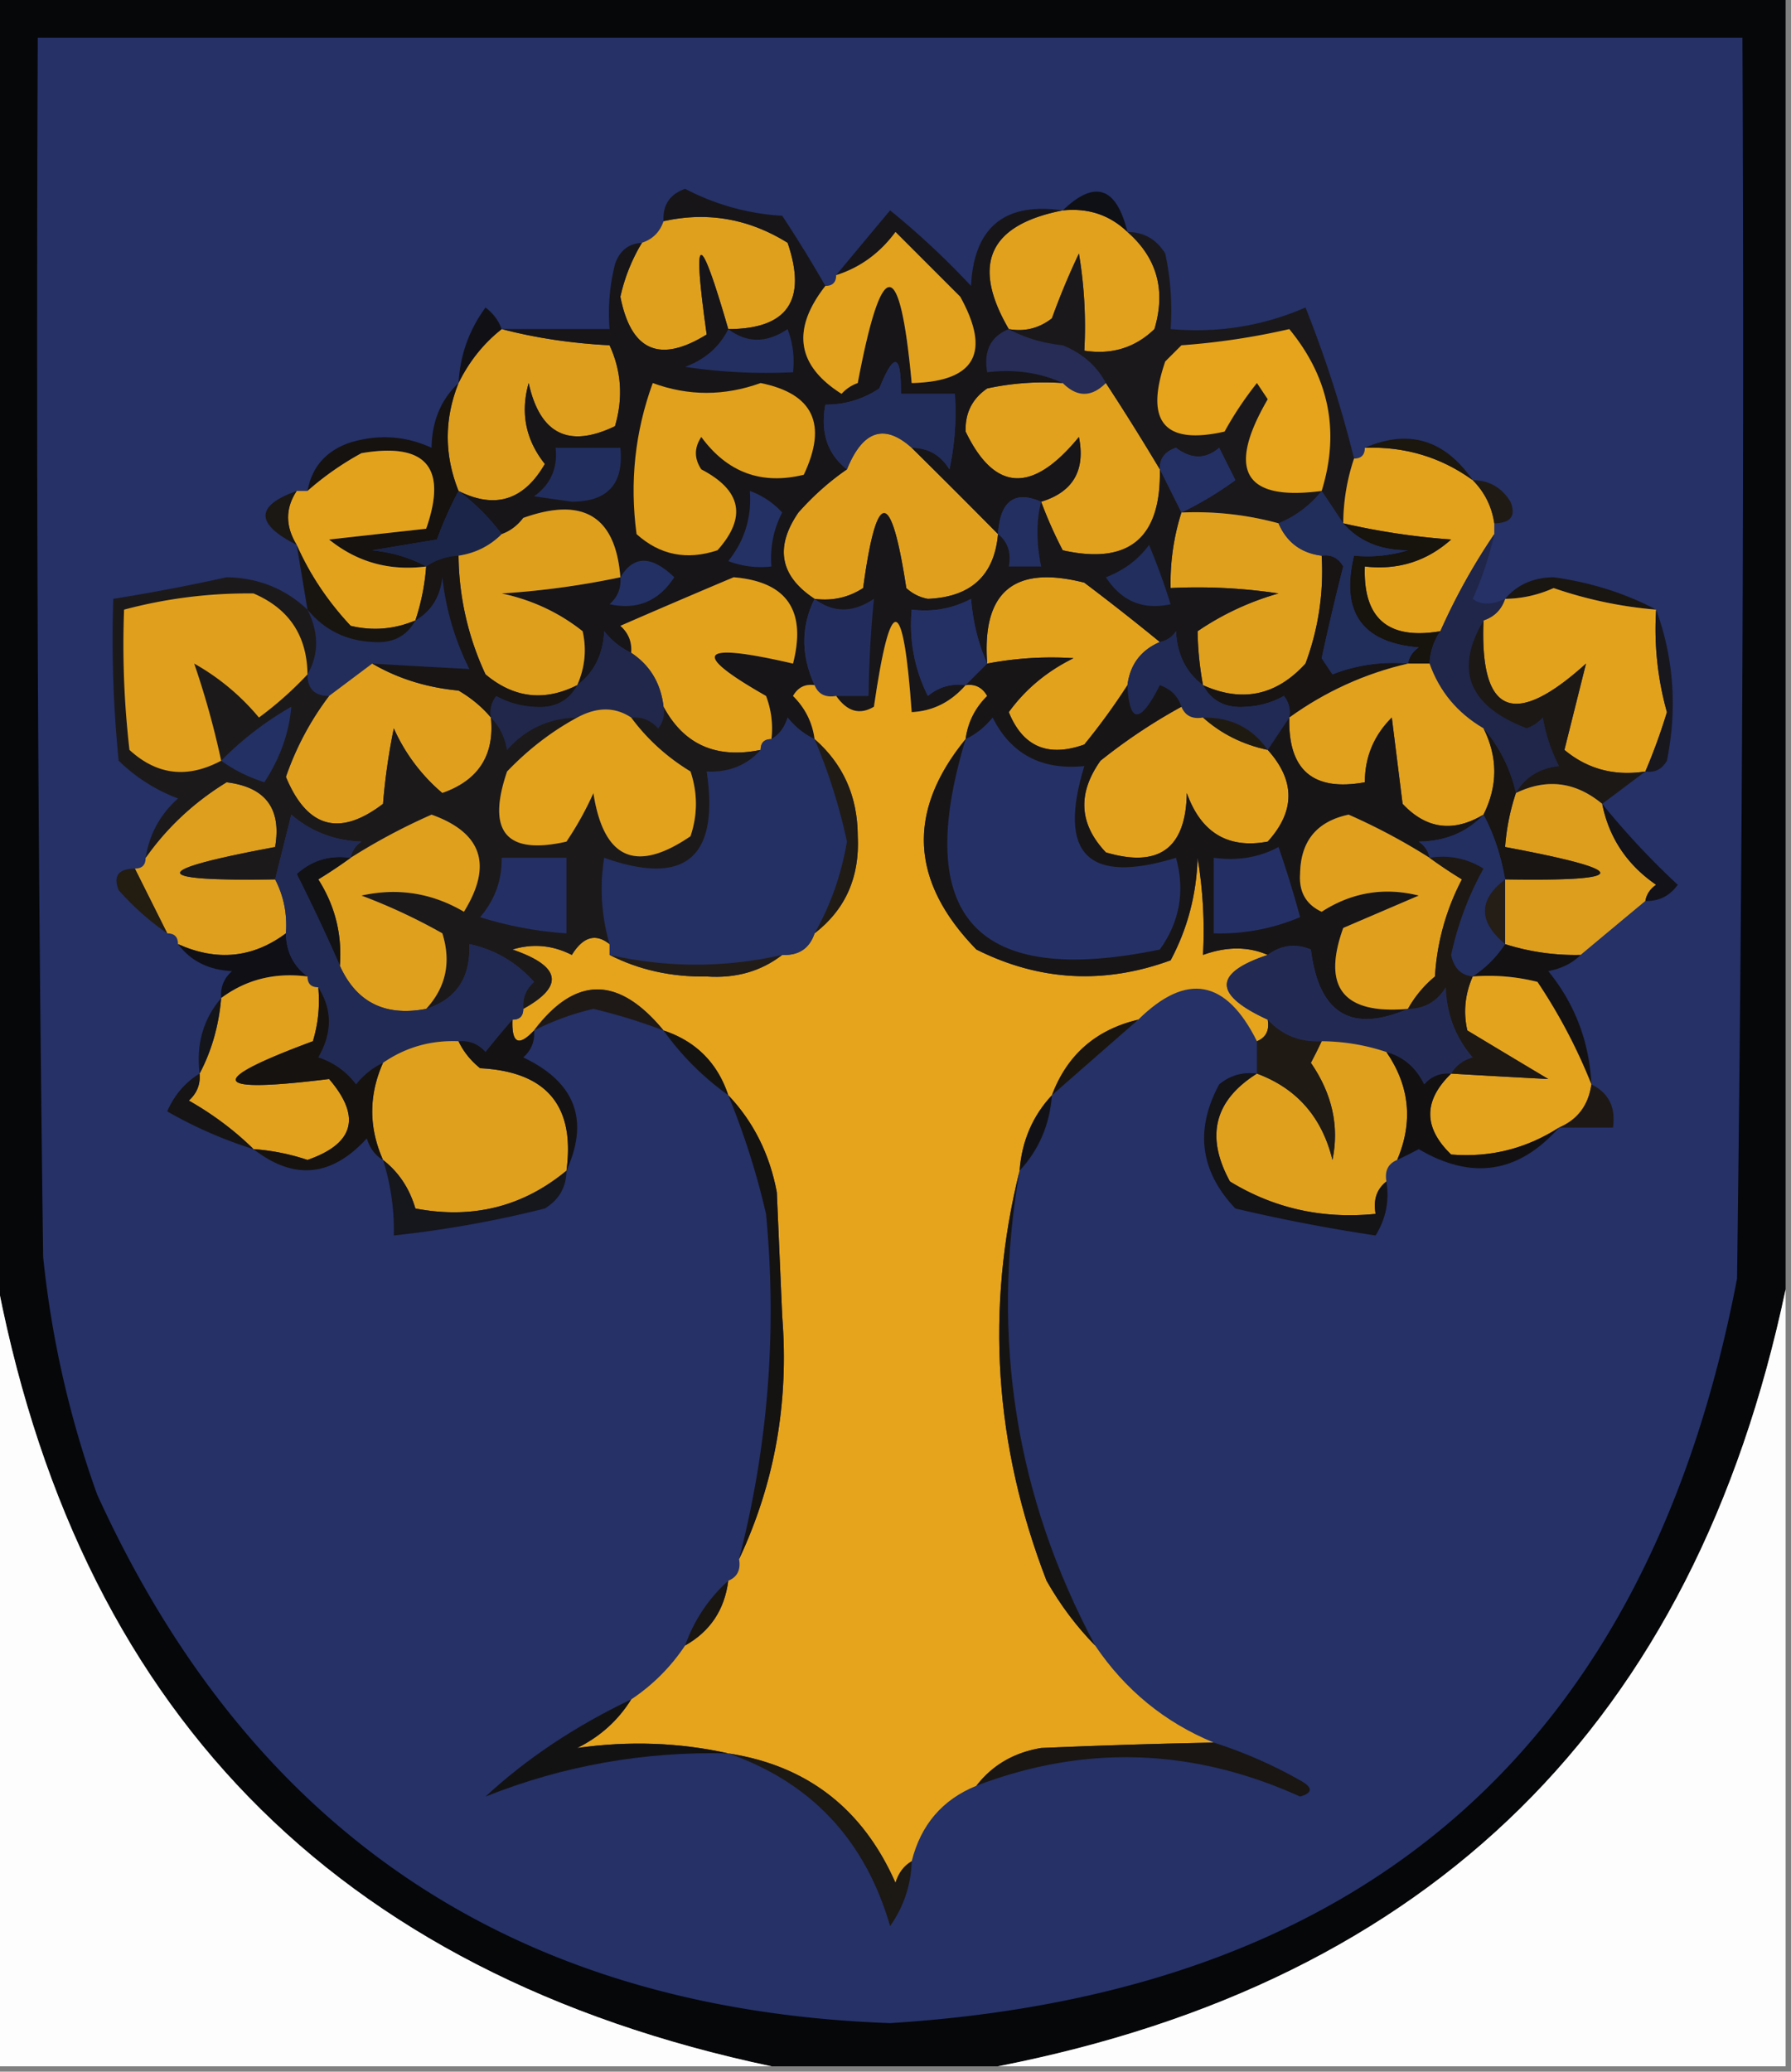 <svg xmlns="http://www.w3.org/2000/svg" width="166" height="192" style="shape-rendering:geometricPrecision;text-rendering:geometricPrecision;image-rendering:optimizeQuality;fill-rule:evenodd;clip-rule:evenodd"><rect width="100%" height="100%" fill="#808080" stroke="none"/><path style="opacity:1" fill="#060709" d="M-.5-.5h166v120c-8.462 40.129-32.795 64.129-73 72h-21c-40.573-8.573-64.573-33.239-72-74V-.5z"/><path style="opacity:1" fill="#253167" d="M3.5 3.5h158c.167 38.335 0 76.668-.5 115-8.271 43.237-34.438 66.237-78.5 69-34.687-1.248-59.187-17.581-73.5-49a92.996 92.996 0 0 1-5-22c-.5-37.665-.667-75.332-.5-113z"/><path style="opacity:1" fill="#dfa01d" d="M67.5 30.5c-2.695-9.326-3.361-9.16-2 .5-4.35 2.696-7.017 1.53-8-3.5.402-1.8 1.07-3.467 2-5 1-.333 1.667-1 2-2 4.062-.906 7.895-.24 11.5 2 1.822 5.33-.011 7.996-5.5 8z"/><path style="opacity:1" fill="#e1a11d" d="M98.5 19.5c2.358-.247 4.358.42 6 2 2.74 2.4 3.573 5.4 2.5 9-1.789 1.729-3.956 2.396-6.5 2a40.911 40.911 0 0 0-.5-9 66.678 66.678 0 0 0-2.5 6c-1.189.929-2.522 1.262-4 1-3.5-6.002-1.833-9.669 5-11z"/><path style="opacity:1" fill="#0f1016" d="M104.5 21.5c-1.642-1.58-3.642-2.247-6-2 2.971-2.862 4.971-2.195 6 2z"/><path style="opacity:1" fill="#262c55" d="M93.5 30.5c1.452.802 3.118 1.302 5 1.5 1.819.74 3.152 1.907 4 3.5-1.333 1.333-2.667 1.333-4 0-2.107-.968-4.44-1.302-7-1-.343-1.983.323-3.317 2-4z"/><path style="opacity:1" fill="#dd9e1d" d="M46.5 30.5c3.141.821 6.475 1.321 10 1.5 1.102 2.4 1.269 4.9.5 7.5-4.29 2.065-6.957.732-8-4-.782 2.757-.282 5.257 1.5 7.5-1.945 3.372-4.611 4.205-8 2.5-1.333-3.333-1.333-6.667 0-10 .985-2.006 2.318-3.673 4-5z"/><path style="opacity:1" fill="#111115" d="M46.5 30.5c-1.682 1.327-3.015 2.994-4 5 .143-2.597.977-4.93 2.5-7 .717.544 1.217 1.21 1.5 2z"/><path style="opacity:1" fill="#e1a11d" d="M98.5 35.5c1.333 1.333 2.667 1.333 4 0a221.736 221.736 0 0 1 5 8c.132 6.373-2.868 8.873-9 7.5a39.175 39.175 0 0 1-2-4.5c2.952-.899 4.119-2.899 3.5-6-4.306 5.262-7.806 5.095-10.5-.5-.06-1.71.606-3.044 2-4a24.939 24.939 0 0 1 7-.5z"/><path style="opacity:1" fill="#151210" d="M42.5 35.5c-1.333 3.333-1.333 6.667 0 10a36.213 36.213 0 0 0-2 4.5l-6 1c1.882.198 3.548.698 5 1.5-3.393.438-6.393-.395-9-2.5l9-1c1.986-5.683-.014-8.016-6-7a27.258 27.258 0 0 0-5 3.5c.416-2.252 1.749-3.752 4-4.5 2.6-.769 5.1-.602 7.5.5.037-2.474.87-4.474 2.5-6z"/><path style="opacity:1" fill="#e0a01d" d="M84.5 41.5a882.15 882.15 0 0 1 8 8c-.337 3.833-2.504 5.833-6.5 6a3.943 3.943 0 0 1-2-1c-1.407-9.257-2.74-9.257-4 0-1.356.88-2.856 1.214-4.5 1-3.211-2.109-3.711-4.776-1.5-8 1.397-1.57 2.897-2.904 4.5-4 1.465-3.607 3.465-4.274 6-2z"/><path style="opacity:1" fill="#1a181a" d="M104.5 21.5c1.517.01 2.684.677 3.5 2 .497 2.31.663 4.643.5 7 4.376.386 8.543-.28 12.5-2a106.078 106.078 0 0 1 4.5 14 19.222 19.222 0 0 0-1 6l-2-3a9.818 9.818 0 0 1-4 3 29.221 29.221 0 0 0-9-1 31.597 31.597 0 0 0 5-3l-1.5-3c-1.25 1.073-2.584 1.073-4 0-1.03.336-1.53 1.003-1.5 2a221.736 221.736 0 0 0-5-8c-.848-1.593-2.181-2.76-4-3.5-1.882-.198-3.548-.698-5-1.5 1.478.262 2.811-.071 4-1 .736-2.04 1.57-4.04 2.5-6 .498 2.982.665 5.982.5 9 2.544.396 4.711-.271 6.5-2 1.073-3.6.24-6.6-2.5-9z"/><path style="opacity:1" fill="#e5a41c" d="M122.5 45.5c-7.184.955-8.851-1.879-5-8.5l-1-1.5a32.367 32.367 0 0 0-3 4.5c-5.58 1.261-7.413-.906-5.5-6.5l1.5-1.5a65.825 65.825 0 0 0 10-1.5c3.701 4.506 4.701 9.506 3 15z"/><path style="opacity:1" fill="#e3a21c" d="M39.5 52.5a20.677 20.677 0 0 1-1 5c-1.955.824-3.955.99-6 .5-2.128-2.273-3.795-4.773-5-7.5-1.062-1.734-1.062-3.4 0-5h1a27.258 27.258 0 0 1 5-3.5c5.986-1.016 7.986 1.317 6 7l-9 1c2.607 2.105 5.607 2.938 9 2.5z"/><path style="opacity:1" fill="#243064" d="m109.5 47.5-2-4c-.03-.997.47-1.664 1.5-2 1.416 1.073 2.75 1.073 4 0l1.5 3a31.597 31.597 0 0 1-5 3z"/><path style="opacity:1" fill="#e3a21c" d="M126.5 41.5c3.721-.132 7.054.868 10 3 1.1 1.105 1.767 2.438 2 4v1a57.802 57.802 0 0 0-5 9c-4.839.823-7.173-1.177-7-6 3.064.356 5.731-.477 8-2.5a65.27 65.27 0 0 1-10-1.5c.017-2.065.35-4.065 1-6 .667 0 1-.333 1-1z"/><path style="opacity:1" fill="#1b160e" d="M126.5 41.5c4.064-1.758 7.397-.758 10 3-2.946-2.132-6.279-3.132-10-3z"/><path style="opacity:1" fill="#171517" d="M76.5 26.5c-3.155 4.04-2.655 7.373 1.5 10 .414-.457.914-.79 1.5-1 2.241-11.86 3.908-11.86 5 0 5.874-.136 7.374-2.803 4.5-8l-6-6c-1.451 1.964-3.284 3.297-5.5 4 1.644-1.98 3.31-3.98 5-6a74.145 74.145 0 0 1 7.5 7c.272-5.438 3.105-7.771 8.5-7-6.833 1.331-8.5 4.998-5 11-1.677.683-2.343 2.017-2 4 2.56-.302 4.893.032 7 1a24.939 24.939 0 0 0-7 .5c-1.394.956-2.06 2.29-2 4 2.694 5.595 6.194 5.762 10.5.5.619 3.101-.548 5.101-3.5 6-2.473-1.07-3.807-.07-4 3a882.15 882.15 0 0 0-8-8c1.517.01 2.684.677 3.5 2 .497-2.31.663-4.643.5-7h-5c.04-3.743-.626-3.91-2-.5-1.525 1.009-3.192 1.509-5 1.5-.475 2.582.192 4.582 2 6-1.603 1.096-3.103 2.43-4.5 4-2.211 3.224-1.711 5.891 1.5 8-1.267 2.561-1.267 5.228 0 8-.876-.13-1.543.203-2 1 1.13 1.122 1.797 2.456 2 4-.958-.453-1.792-1.12-2.5-2-.278.916-.778 1.582-1.5 2a8.434 8.434 0 0 0-.5-4c-7.076-4.026-6.243-5.026 2.5-3 1.262-4.922-.571-7.589-5.5-8A929.53 929.53 0 0 0 57.5 58c.752.67 1.086 1.504 1 2.5-.958-.453-1.792-1.12-2.5-2-.1 2.153-.933 3.82-2.5 5 .718-1.637.885-3.303.5-5-2.192-1.735-4.692-2.902-7.5-3.5a76.45 76.45 0 0 0 11-1.5c-.444-5.653-3.444-7.486-9-5.5-.544.717-1.21 1.217-2 1.5a20.23 20.23 0 0 0-4-4c3.389 1.705 6.055.872 8-2.5-1.782-2.243-2.282-4.743-1.5-7.5 1.043 4.732 3.71 6.065 8 4 .769-2.6.602-5.1-.5-7.5-3.525-.179-6.859-.679-10-1.5h10a18.436 18.436 0 0 1 .5-6c.417-1.256 1.25-1.923 2.5-2a16.498 16.498 0 0 0-2 5c.983 5.03 3.65 6.196 8 3.5-1.361-9.66-.695-9.826 2-.5 5.489-.004 7.322-2.67 5.5-8-3.605-2.24-7.438-2.906-11.5-2-.085-1.495.581-2.495 2-3a22.136 22.136 0 0 0 9 2.5 119.404 119.404 0 0 1 4 6.5z"/><path style="opacity:1" fill="#212d5d" d="M51.5 41.5h6c.337 3.33-1.163 4.996-4.5 5l-3.5-.5c1.537-1.11 2.203-2.61 2-4.5z"/><path style="opacity:1" fill="#e1a11d" d="M60.5 35.5c3.3 1.213 6.634 1.213 10 0 4.884.984 6.217 3.817 4 8.5-3.921.959-7.088-.208-9.5-3.5-.667 1-.667 2 0 3 3.736 1.943 4.236 4.443 1.5 7.5-2.847.944-5.347.444-7.5-1.5-.648-4.812-.148-9.478 1.5-14z"/><path style="opacity:1" fill="#232d5b" d="M84.5 41.5c-2.535-2.274-4.535-1.607-6 2-1.808-1.418-2.475-3.418-2-6 1.808.009 3.475-.491 5-1.5 1.374-3.41 2.04-3.243 2 .5h5a24.939 24.939 0 0 1-.5 7c-.816-1.323-1.983-1.99-3.5-2z"/><path style="opacity:1" fill="#232f61" d="M67.5 30.5c1.723 1.307 3.556 1.307 5.5 0a8.434 8.434 0 0 1 .5 4 50.441 50.441 0 0 1-10-.5c1.85-.69 3.184-1.856 4-3.5z"/><path style="opacity:1" fill="#e2a21d" d="M76.5 26.5c.667 0 1-.333 1-1 2.216-.703 4.049-2.036 5.5-4l6 6c2.874 5.197 1.374 7.864-4.5 8-1.092-11.86-2.759-11.86-5 0a3.646 3.646 0 0 0-1.5 1c-4.155-2.627-4.655-5.96-1.5-10z"/><path style="opacity:1" fill="#243165" d="M69.5 45.5a7.467 7.467 0 0 1 3 2 9.106 9.106 0 0 0-1 5 8.434 8.434 0 0 1-4-.5c1.516-1.897 2.183-4.064 2-6.5z"/><path style="opacity:1" fill="#232f61" d="M96.5 46.5c-.454 1.759-.454 3.759 0 6h-3c.237-1.291-.096-2.291-1-3 .193-3.07 1.527-4.07 4-3z"/><path style="opacity:1" fill="#1b1713" d="M27.5 45.5c-1.062 1.6-1.062 3.266 0 5-3.852-1.955-3.852-3.622 0-5z"/><path style="opacity:1" fill="#1b2549" d="M42.5 45.5a20.23 20.23 0 0 1 4 4c-1.105 1.1-2.438 1.767-4 2a5.728 5.728 0 0 0-3 1c-1.452-.802-3.118-1.302-5-1.5l6-1a36.213 36.213 0 0 1 2-4.5z"/><path style="opacity:1" fill="#de9f1d" d="M57.5 53.5a76.45 76.45 0 0 1-11 1.5c2.808.598 5.308 1.765 7.5 3.5.385 1.697.218 3.363-.5 5-3.042 1.532-5.876 1.199-8.5-1a26.532 26.532 0 0 1-2.5-11c1.562-.233 2.895-.9 4-2 .79-.283 1.456-.783 2-1.5 5.556-1.986 8.556-.153 9 5.5z"/><path style="opacity:1" fill="#dfa01d" d="M109.5 47.5c3.07-.132 6.07.201 9 1 .762 1.762 2.096 2.762 4 3a24.361 24.361 0 0 1-1.5 10c-2.703 2.968-5.869 3.635-9.5 2a29.806 29.806 0 0 1-.5-5 25.706 25.706 0 0 1 7.5-3.5 50.442 50.442 0 0 0-10-.5 21.434 21.434 0 0 1 1-7z"/><path style="opacity:1" fill="#1f1a14" d="M136.5 44.5c1.517.01 2.684.677 3.5 2 .528 1.316.028 1.983-1.5 2-.233-1.562-.9-2.895-2-4z"/><path style="opacity:1" fill="#233063" d="M57.5 53.5c1.222-2.04 2.889-2.04 5 0-1.446 2.225-3.446 3.058-6 2.5.752-.67 1.086-1.504 1-2.5z"/><path style="opacity:1" fill="#17130d" d="M124.5 48.5a65.27 65.27 0 0 0 10 1.5c-2.269 2.023-4.936 2.856-8 2.5-.173 4.823 2.161 6.823 7 6a5.727 5.727 0 0 0-1 3h-2c.111-.617.444-1.117 1-1.5-5.263-.44-7.263-3.273-6-8.5 1.699.16 3.366-.007 5-.5-2.551-.002-4.551-.836-6-2.5z"/><path style="opacity:1" fill="#222d5c" d="m34.5 61.5-4 3c-1.333 0-2-.667-2-2 1.073-1.847 1.073-3.847 0-6 1.545 1.872 3.545 2.872 6 3 1.855.16 3.188-.507 4-2 1.466-.847 2.3-2.18 2.5-4a24.912 24.912 0 0 0 2.5 8.5c-2.947-.152-5.947-.319-9-.5z"/><path style="opacity:1" fill="#e3a21c" d="M71.5 68.5c-.667 0-1 .333-1 1-4.12.842-7.12-.492-9-4-.25-2.174-1.25-3.84-3-5 .086-.996-.248-1.83-1-2.5A929.53 929.53 0 0 1 68 53.5c4.929.411 6.762 3.078 5.5 8-8.743-2.026-9.576-1.026-2.5 3a8.434 8.434 0 0 1 .5 4zM107.5 59.5c-1.762.762-2.762 2.096-3 4a60.011 60.011 0 0 1-4 5.5c-3.368 1.205-5.702.205-7-3 1.532-2.117 3.532-3.784 6-5a31.608 31.608 0 0 0-8 .5c-.503-6.662 2.497-9.162 9-7.5a225.277 225.277 0 0 1 7 5.5z"/><path style="opacity:1" fill="#191511" d="M153.5 56.5a38.906 38.906 0 0 1-9.5-2c-1.44.648-2.94.98-4.5 1 1.124-1.309 2.624-1.975 4.5-2 3.448.48 6.615 1.48 9.5 3z"/><path style="opacity:1" fill="#171413" d="M122.5 51.5c.876-.13 1.543.203 2 1a227.49 227.49 0 0 0-2 8.5l1 1.5a15.42 15.42 0 0 1 7-1c-3.978.916-7.644 2.583-11 5a2.429 2.429 0 0 0-.5-2 7.93 7.93 0 0 1-3.5 1c-1.855.16-3.188-.507-4-2 3.631 1.635 6.797.968 9.5-2a24.361 24.361 0 0 0 1.5-10z"/><path style="opacity:1" fill="#212d5b" d="m122.5 45.5 2 3c1.449 1.664 3.449 2.498 6 2.5-1.634.493-3.301.66-5 .5-1.263 5.227.737 8.06 6 8.5-.556.383-.889.883-1 1.5a15.42 15.42 0 0 0-7 1l-1-1.5a227.49 227.49 0 0 1 2-8.5c-.457-.797-1.124-1.13-2-1-1.904-.238-3.238-1.238-4-3a9.818 9.818 0 0 0 4-3z"/><path style="opacity:1" fill="#e3a21c" d="M153.5 56.5a28.496 28.496 0 0 0 1 9.5 53.424 53.424 0 0 1-2 5.5c-2.865.445-5.365-.222-7.5-2l2-8c-6.691 6.057-9.858 4.724-9.5-4 1-.333 1.667-1 2-2 1.56-.02 3.06-.352 4.5-1a38.906 38.906 0 0 0 9.5 2z"/><path style="opacity:1" fill="#232d5d" d="M75.5 55.5c1.723 1.307 3.556 1.307 5.5 0-.29 2.913-.457 5.913-.5 9h-3c-.992.172-1.658-.162-2-1-1.267-2.772-1.267-5.439 0-8z"/><path style="opacity:1" fill="#181511" d="M27.5 50.5c1.205 2.727 2.872 5.227 5 7.5 2.045.49 4.045.324 6-.5-.812 1.493-2.145 2.16-4 2-2.455-.128-4.455-1.128-6-3l-1-6z"/><path style="opacity:1" fill="#20274b" d="M58.5 60.5c1.75 1.16 2.75 2.826 3 5a2.428 2.428 0 0 1-.5 2c-.67-.752-1.504-1.086-2.5-1-1.499-.994-3.166-.994-5 0-2.6.05-4.766 1.05-6.5 3-.232-1.237-.732-2.237-1.5-3a2.428 2.428 0 0 1 .5-2 7.93 7.93 0 0 0 3.5 1c1.855.16 3.188-.507 4-2 1.567-1.18 2.4-2.847 2.5-5 .708.88 1.542 1.547 2.5 2z"/><path style="opacity:1" fill="#181618" d="m107.5 43.5 2 4a21.434 21.434 0 0 0-1 7c3.35-.165 6.683.002 10 .5a25.706 25.706 0 0 0-7.5 3.5c.019 1.608.185 3.274.5 5-1.567-1.18-2.401-2.847-2.5-5-.383.556-.883.89-1.5 1a225.277 225.277 0 0 0-7-5.5c-6.503-1.662-9.503.838-9 7.5-.81-1.792-1.31-3.792-1.5-6-1.7.906-3.533 1.24-5.5 1-.252 2.82.248 5.486 1.5 8 1.011-.837 2.178-1.17 3.5-1-1.375 1.57-3.041 2.403-5 2.5-.783-10.976-1.95-11.143-3.5-.5-1.313.787-2.48.454-3.5-1h3c.043-3.087.21-6.087.5-9-1.944 1.307-3.777 1.307-5.5 0 1.644.214 3.144-.12 4.5-1 1.26-9.257 2.593-9.257 4 0a3.943 3.943 0 0 0 2 1c3.996-.167 6.163-2.167 6.5-6 .904.709 1.237 1.709 1 3h3c-.454-2.241-.454-4.241 0-6a39.175 39.175 0 0 0 2 4.5c6.132 1.373 9.132-1.127 9-7.5z"/><path style="opacity:1" fill="#243064" d="m91.5 61.5-2 2c-1.322-.17-2.489.163-3.5 1-1.252-2.514-1.752-5.18-1.5-8 1.967.24 3.8-.094 5.5-1 .19 2.208.69 4.208 1.5 6z"/><path style="opacity:1" fill="#212e5e" d="M106.5 50.5a61.172 61.172 0 0 1 2 5.5c-2.554.558-4.554-.275-6-2.5 1.684-.65 3.017-1.65 4-3z"/><path style="opacity:1" fill="#202649" d="M138.5 49.5a31.69 31.69 0 0 1-2 6c.733.587 1.733.587 3 0-.333 1-1 1.667-2 2-2.723 4.597-1.39 7.93 4 10a3.646 3.646 0 0 0 1.5-1 15.252 15.252 0 0 0 1.5 4.5c-1.82.2-3.153 1.034-4 2.5a13.938 13.938 0 0 0-3-6c-2.414-1.41-4.081-3.41-5-6a5.727 5.727 0 0 1 1-3 57.802 57.802 0 0 1 5-9z"/><path style="opacity:1" fill="#e5a41c" d="M89.5 63.5c.876-.13 1.543.203 2 1-1.13 1.122-1.797 2.456-2 4-5.474 6.703-5.14 13.203 1 19.5 5.825 2.922 11.825 3.256 18 1 1.566-2.93 2.4-6.097 2.5-9.5.498 2.982.665 5.982.5 9 2.191-.79 4.191-.79 6 0-5.056 1.687-5.056 3.687 0 6 .172.992-.162 1.658-1 2-2.86-5.74-6.527-6.407-11-2-3.929.93-6.595 3.264-8 7-1.793 1.926-2.793 4.259-3 7-3.176 12.798-2.342 25.465 2.5 38 1.278 2.247 2.778 4.247 4.5 6 2.79 4.128 6.457 7.128 11 9-5.132.096-10.465.262-16 .5-2.525.424-4.525 1.59-6 3.5-3.152 1.279-5.152 3.612-6 7-.722.418-1.222 1.084-1.5 2-3.031-6.876-8.198-10.876-15.5-12-4.535-1.01-9.201-1.176-14-.5 2.117-1.049 3.784-2.549 5-4.5 2-1.333 3.667-3 5-5 2.322-1.302 3.655-3.302 4-6 .838-.342 1.172-1.008 1-2 3.301-7.019 4.635-14.519 4-22.5l-.5-11.5c-.663-3.535-2.163-6.535-4.5-9-1-3-3-5-6-6-4.174-5.068-8.174-5.068-12 0-1.425 1.531-2.091 1.198-2-1 .667 0 1-.333 1-1 3.83-2.117 3.496-3.95-1-5.5 1.877-.576 3.71-.41 5.5.5 1.046-1.695 2.213-2.028 3.5-1v1c2.715 1.386 5.715 2.053 9 2 2.705.184 5.038-.483 7-2 1.527.073 2.527-.594 3-2 2.855-2.201 4.189-5.201 4-9-.007-3.674-1.34-6.674-4-9-.203-1.544-.87-2.878-2-4 .457-.797 1.124-1.13 2-1 .342.838 1.008 1.172 2 1 1.02 1.454 2.187 1.787 3.5 1 1.55-10.643 2.717-10.476 3.5.5 1.959-.097 3.625-.93 5-2.5z"/><path style="opacity:1" fill="#202a54" d="M111.5 63.5c.812 1.493 2.145 2.16 4 2a7.93 7.93 0 0 0 3.5-1c.464.594.631 1.261.5 2l-2 3c-1.411-2.039-3.411-3.039-6-3-.992.172-1.658-.162-2-1-.311-.978-.978-1.645-2-2-1.822 3.602-2.822 3.602-3 0 .238-1.904 1.238-3.238 3-4 .617-.11 1.117-.444 1.5-1 .099 2.153.933 3.82 2.5 5z"/><path style="opacity:1" fill="#e0a01d" d="M34.5 61.5c2.377 1.387 5.043 2.22 8 2.5 1.19.698 2.19 1.531 3 2.5.35 3.49-1.15 5.823-4.5 7a16.824 16.824 0 0 1-4.5-6 58.302 58.302 0 0 0-1 7c-4.032 3.075-7.032 2.241-9-2.5.957-2.75 2.29-5.25 4-7.5l4-3z"/><path style="opacity:1" fill="#e1a11d" d="M130.5 61.5h2c.919 2.59 2.586 4.59 5 6 1.333 2.667 1.333 5.333 0 8-2.806 1.67-5.306 1.337-7.5-1l-1-8c-1.663 1.658-2.496 3.658-2.5 6-4.794.873-7.127-1.127-7-6 3.356-2.417 7.022-4.084 11-5z"/><path style="opacity:1" fill="#181514" d="M42.5 51.5a26.532 26.532 0 0 0 2.5 11c2.624 2.199 5.458 2.532 8.5 1-.812 1.493-2.145 2.16-4 2a7.93 7.93 0 0 1-3.5-1 2.428 2.428 0 0 0-.5 2c-.81-.969-1.81-1.802-3-2.5-2.957-.28-5.623-1.113-8-2.5 3.053.181 6.053.348 9 .5a24.912 24.912 0 0 1-2.5-8.5c-.2 1.82-1.034 3.153-2.5 4a20.677 20.677 0 0 0 1-5 5.728 5.728 0 0 1 3-1z"/><path style="opacity:1" fill="#1c1816" d="M137.5 57.5c-.358 8.724 2.809 10.057 9.5 4l-2 8c2.135 1.778 4.635 2.445 7.5 2l-4 3c-2.476-2.052-5.142-2.385-8-1 .847-1.466 2.18-2.3 4-2.5a15.252 15.252 0 0 1-1.5-4.5c-.414.457-.914.79-1.5 1-5.39-2.07-6.723-5.403-4-10z"/><path style="opacity:1" fill="#18171e" d="M153.5 56.5c1.637 4.496 1.97 9.163 1 14-.457.797-1.124 1.13-2 1a53.424 53.424 0 0 0 2-5.5 28.496 28.496 0 0 1-1-9.5z"/><path style="opacity:1" fill="#e2a11d" d="M109.5 65.5c.342.838 1.008 1.172 2 1 1.681 1.507 3.681 2.507 6 3 2.561 2.843 2.561 5.677 0 8.5-3.68.682-6.18-.818-7.5-4.5-.083 5.125-2.583 6.958-7.5 5.5-2.488-2.627-2.655-5.46-.5-8.5 2.4-1.915 4.9-3.581 7.5-5z"/><path style="opacity:1" fill="#243063" d="M75.5 68.5a52.55 52.55 0 0 1 3 9.5c-.52 3.066-1.52 5.9-3 8.5-.473 1.406-1.473 2.073-3 2-5.324 1.204-10.657 1.204-16 0v-1a18.164 18.164 0 0 1-.5-8c7.516 2.656 10.683-.01 9.5-8 2.053.098 3.72-.569 5-2 0-.667.333-1 1-1 .722-.418 1.222-1.084 1.5-2 .708.88 1.542 1.547 2.5 2z"/><path style="opacity:1" fill="#dd9f1d" d="M25.5 81.5c.8 1.542 1.134 3.209 1 5-3.064 2.285-6.398 2.618-10 1 0-.667-.333-1-1-1l-3-6c.667 0 1-.333 1-1 1.987-2.818 4.487-5.152 7.5-7 3.609.44 5.109 2.44 4.5 6-11.743 2.188-11.743 3.188 0 3z"/><path style="opacity:1" fill="#1c191a" d="M28.5 56.5c1.073 2.153 1.073 4.153 0 6 0 1.333.667 2 2 2a26.946 26.946 0 0 0-4 7.5c1.968 4.741 4.968 5.575 9 2.5.186-2.315.52-4.648 1-7a16.824 16.824 0 0 0 4.5 6c3.35-1.177 4.85-3.51 4.5-7 .768.763 1.268 1.763 1.5 3 1.734-1.95 3.9-2.95 6.5-3-2.368 1.283-4.535 2.95-6.5 5-1.913 5.594-.08 7.761 5.5 6.5.96-1.42 1.794-2.92 2.5-4.5.945 6.116 3.945 7.45 9 4 .667-2 .667-4 0-6-2.19-1.333-4.024-3-5.5-5 .996-.086 1.83.248 2.5 1a2.428 2.428 0 0 0 .5-2c1.88 3.508 4.88 4.842 9 4-1.28 1.431-2.947 2.098-5 2 1.183 7.99-1.984 10.656-9.5 8a18.164 18.164 0 0 0 .5 8c-1.287-1.028-2.454-.695-3.5 1-1.79-.91-3.623-1.076-5.5-.5 4.496 1.55 4.83 3.383 1 5.5-.086-.996.248-1.83 1-2.5-1.66-1.841-3.66-3.008-6-3.5.125 3.108-1.208 5.108-4 6 1.833-1.996 2.333-4.329 1.5-7a53.153 53.153 0 0 0-7.5-3.5c3.37-.744 6.538-.244 9.5 1.5 2.677-4.327 1.677-7.327-3-9a56.823 56.823 0 0 0-7.5 4c.11-.617.444-1.117 1-1.5-2.508-.093-4.674-.926-6.5-2.5l-1.5 6c-11.743.188-11.743-.812 0-3 .609-3.56-.891-5.56-4.5-6-3.013 1.848-5.513 4.182-7.5 7 .34-2.179 1.34-4.012 3-5.5a15.83 15.83 0 0 1-5.5-3.5c-.5-4.989-.666-9.989-.5-15 3.51-.558 7.01-1.224 10.5-2 2.922.048 5.422 1.048 7.5 3z"/><path style="opacity:1" fill="#233063" d="M20.5 70.5a29.925 29.925 0 0 1 6.5-5c-.21 2.446-1.043 4.78-2.5 7-1.526-.494-2.859-1.161-4-2z"/><path style="opacity:1" fill="#e2a21c" d="M58.5 66.5c1.476 2 3.31 3.667 5.5 5 .667 2 .667 4 0 6-5.055 3.45-8.055 2.116-9-4a29.503 29.503 0 0 1-2.5 4.5c-5.58 1.261-7.413-.906-5.5-6.5 1.965-2.05 4.132-3.717 6.5-5 1.834-.994 3.501-.994 5 0z"/><path style="opacity:1" fill="#e0a01d" d="M28.5 62.5a32.614 32.614 0 0 1-4.5 4 21.52 21.52 0 0 0-6-5 78.021 78.021 0 0 1 2.5 9c-3.125 1.671-5.958 1.338-8.5-1a84.938 84.938 0 0 1-.5-13 44.594 44.594 0 0 1 12-1.5c3.29 1.41 4.956 3.91 5 7.5z"/><path style="opacity:1" fill="#dd9e1d" d="M148.5 74.5c.634 3.143 2.3 5.643 5 7.5-.556.383-.889.883-1 1.5a1833.76 1833.76 0 0 0-6 5 21.445 21.445 0 0 1-7-1v-6c11.755.194 11.755-.806 0-3a20.691 20.691 0 0 1 1-5c2.858-1.385 5.524-1.052 8 1z"/><path style="opacity:1" fill="#181516" d="M104.5 63.5c.178 3.602 1.178 3.602 3 0 1.022.355 1.689 1.022 2 2a51.832 51.832 0 0 0-7.5 5c-2.155 3.04-1.988 5.873.5 8.5 4.917 1.458 7.417-.375 7.5-5.5 1.32 3.682 3.82 5.182 7.5 4.5 2.561-2.823 2.561-5.657 0-8.5l2-3c-.127 4.873 2.206 6.873 7 6 .004-2.342.837-4.342 2.5-6l1 8c2.194 2.337 4.694 2.67 7.5 1-1.526 1.63-3.526 2.463-6 2.5.556.383.889.883 1 1.5a56.76 56.76 0 0 0-7.5-4c-2.96.628-4.46 2.461-4.5 5.5-.112 1.662.554 2.83 2 3.5 2.789-1.798 5.789-2.298 9-1.5l-7 3c-1.987 5.523.013 8.023 6 7.5-5.267 2.27-8.267.437-9-5.5-1.428-.58-2.762-.412-4 .5-1.809-.79-3.809-.79-6 0a40.911 40.911 0 0 0-.5-9c-.1 3.403-.934 6.57-2.5 9.5-6.175 2.256-12.175 1.922-18-1-6.14-6.297-6.474-12.797-1-19.5.203-1.544.87-2.878 2-4-.457-.797-1.124-1.13-2-1l2-2a31.608 31.608 0 0 1 8-.5c-2.468 1.216-4.468 2.883-6 5 1.298 3.205 3.632 4.205 7 3a60.011 60.011 0 0 0 4-5.5z"/><path style="opacity:1" fill="#1f1a11" d="M111.5 66.5c2.589-.039 4.589.961 6 3-2.319-.493-4.319-1.493-6-3z"/><path style="opacity:1" fill="#253166" d="M89.5 68.5c.958-.453 1.792-1.12 2.5-2 1.71 3.396 4.543 4.896 8.5 4.5-2.5 8.167.333 11 8.5 8.5.847 3.088.347 5.92-1.5 8.5-16.987 3.515-22.987-2.985-18-19.5z"/><path style="opacity:1" fill="#dfa01d" d="M39.5 93.5c-3.807.726-6.474-.607-8-4 .222-2.89-.445-5.557-2-8a44.293 44.293 0 0 0 3-2 56.823 56.823 0 0 1 7.5-4c4.677 1.673 5.677 4.673 3 9-2.962-1.744-6.13-2.244-9.5-1.5a53.153 53.153 0 0 1 7.5 3.5c.833 2.671.333 5.004-1.5 7z"/><path style="opacity:1" fill="#201b15" d="M75.5 68.5c2.66 2.326 3.993 5.326 4 9 .189 3.799-1.145 6.799-4 9 1.48-2.6 2.48-5.434 3-8.5a52.55 52.55 0 0 0-3-9.5z"/><path style="opacity:1" fill="#e0a01d" d="M132.5 79.5a44.093 44.093 0 0 0 3 2 22.128 22.128 0 0 0-2.5 9 10.526 10.526 0 0 0-2.5 3c-5.987.523-7.987-1.977-6-7.5l7-3c-3.211-.798-6.211-.298-9 1.5-1.446-.67-2.112-1.838-2-3.5.04-3.039 1.54-4.872 4.5-5.5a56.76 56.76 0 0 1 7.5 4z"/><path style="opacity:1" fill="#243065" d="M118.5 78.5a96.631 96.631 0 0 1 2 6.5 18.982 18.982 0 0 1-8 1.5v-7c2.235.295 4.235-.039 6-1z"/><path style="opacity:1" fill="#121218" d="M148.5 74.5a72.647 72.647 0 0 0 7 7.5c-.744 1.039-1.744 1.539-3 1.5.111-.617.444-1.117 1-1.5-2.7-1.857-4.366-4.357-5-7.5z"/><path style="opacity:1" fill="#243065" d="M46.5 79.5h6v7a34.077 34.077 0 0 1-8-1.5c1.361-1.584 2.028-3.418 2-5.5z"/><path style="opacity:1" fill="#181512" d="M137.5 67.5a13.938 13.938 0 0 1 3 6 20.691 20.691 0 0 0-1 5c11.755 2.194 11.755 3.194 0 3-.375-2.198-1.042-4.198-2-6 1.333-2.667 1.333-5.333 0-8z"/><path style="opacity:1" fill="#121215" d="M32.5 79.5a44.293 44.293 0 0 1-3 2c1.555 2.443 2.222 5.11 2 8a172.15 172.15 0 0 0-4-8.5c1.405-1.27 3.071-1.77 5-1.5z"/><path style="opacity:1" fill="#232f61" d="M137.5 75.5c.958 1.802 1.625 3.802 2 6-2.494 1.906-2.494 3.906 0 6a10.162 10.162 0 0 1-3 3c-1.086-.12-1.753-.787-2-2a28.966 28.966 0 0 1 3-8c-1.545-.952-3.212-1.285-5-1-.111-.617-.444-1.117-1-1.5 2.474-.037 4.474-.87 6-2.5z"/><path style="opacity:1" fill="#231c11" d="m12.5 80.5 3 6a25.15 25.15 0 0 1-4.5-4c-.528-1.316-.028-1.983 1.5-2z"/><path style="opacity:1" fill="#241e17" d="M139.5 81.5v6c-2.494-2.094-2.494-4.094 0-6z"/><path style="opacity:1" fill="#0f0f15" d="M26.5 86.5c.027 1.7.694 3.033 2 4-3.013-.393-5.68.274-8 2-.086-.996.248-1.83 1-2.5-2.153-.1-3.82-.933-5-2.5 3.602 1.618 6.936 1.285 10-1z"/><path style="opacity:1" fill="#212a54" d="M32.5 79.5c-1.929-.27-3.595.23-5 1.5a172.15 172.15 0 0 1 4 8.5c1.526 3.393 4.193 4.726 8 4 2.792-.892 4.125-2.892 4-6 2.34.492 4.34 1.659 6 3.5-.752.67-1.086 1.504-1 2.5 0 .667-.333 1-1 1-.815.93-1.648 1.93-2.5 3-.67-.752-1.504-1.086-2.5-1-2.579-.106-4.912.56-7 2-.958.453-1.792 1.12-2.5 2a6.975 6.975 0 0 0-3.5-2.5c1.311-2.273 1.311-4.44 0-6.5-.667 0-1-.333-1-1-1.306-.967-1.973-2.3-2-4 .134-1.791-.2-3.458-1-5l1.5-6c1.826 1.574 3.992 2.407 6.5 2.5-.556.383-.89.883-1 1.5z"/><path style="opacity:1" fill="#222a54" d="M130.5 93.5c1.517-.01 2.684-.677 3.5-2 .093 2.507.926 4.674 2.5 6.5-.916.278-1.582.778-2 1.5-.996-.086-1.829.248-2.5 1-.759-1.563-1.926-2.563-3.5-3a19.24 19.24 0 0 0-6-1c-2.014.109-3.68-.558-5-2-5.056-2.313-5.056-4.313 0-6 1.238-.912 2.572-1.08 4-.5.733 5.937 3.733 7.77 9 5.5z"/><path style="opacity:1" fill="#131111" d="M139.5 87.5a21.445 21.445 0 0 0 7 1c-.763.768-1.763 1.268-3 1.5 2.47 3.035 3.804 6.535 4 10.5a50.636 50.636 0 0 0-5-9.5 18.437 18.437 0 0 0-6-.5 10.162 10.162 0 0 0 3-3z"/><path style="opacity:1" fill="#211c18" d="M56.5 88.5c5.343 1.204 10.676 1.204 16 0-1.962 1.517-4.295 2.184-7 2-3.285.053-6.285-.614-9-2z"/><path style="opacity:1" fill="#e1a11d" d="M28.5 90.5c0 .667.333 1 1 1 .16 1.7-.006 3.366-.5 5-10.001 3.707-9.501 4.873 1.5 3.5 3.002 3.493 2.335 5.993-2 7.5a20.223 20.223 0 0 0-5-1c-1.753-1.723-3.753-3.223-6-4.5.752-.671 1.086-1.504 1-2.5 1.112-2.1 1.779-4.433 2-7 2.32-1.726 4.987-2.393 8-2z"/><path style="opacity:1" fill="#e4a31c" d="M136.5 90.5a18.437 18.437 0 0 1 6 .5 50.636 50.636 0 0 1 5 9.5c-.271 1.93-1.271 3.264-3 4-3.046 1.959-6.379 2.793-10 2.5-2.586-2.494-2.586-4.994 0-7.5 3.053.181 6.053.348 9 .5a1749.274 1749.274 0 0 1-7.5-4.5c-.384-1.697-.218-3.363.5-5z"/><path style="opacity:1" fill="#1e1917" d="M61.5 95.5a53.103 53.103 0 0 0-6.5-2 24.321 24.321 0 0 0-5.5 2c3.826-5.068 7.826-5.068 12 0z"/><path style="opacity:1" fill="#14151a" d="M20.5 92.5c-.221 2.567-.888 4.9-2 7-.33-2.728.337-5.061 2-7z"/><path style="opacity:1" fill="#dfa01d" d="M42.5 96.5c.453.958 1.12 1.792 2 2.5 6.156.317 8.823 3.484 8 9.5-4.036 3.343-8.703 4.509-14 3.5-.553-1.878-1.553-3.378-3-4.5-1.333-3-1.333-6 0-9 2.088-1.44 4.421-2.106 7-2zM122.5 96.5a19.24 19.24 0 0 1 6 1c2.161 3.142 2.494 6.475 1 10-.838.342-1.172 1.008-1 2-.904.709-1.237 1.709-1 3-4.913.497-9.413-.503-13.5-3-2.288-4.182-1.455-7.516 2.5-10 3.696 1.369 6.03 4.036 7 8 .642-3.126-.025-6.126-2-9 .363-.683.696-1.35 1-2z"/><path style="opacity:1" fill="#1a150e" d="M105.5 94.5a3770.157 3770.157 0 0 0-8 7c1.405-3.736 4.071-6.07 8-7z"/><path style="opacity:1" fill="#1f1a14" d="M117.5 94.5c1.32 1.442 2.986 2.109 5 2-.304.65-.637 1.317-1 2 1.975 2.874 2.642 5.874 2 9-.97-3.964-3.304-6.631-7-8v-3c.838-.342 1.172-1.008 1-2z"/><path style="opacity:1" fill="#16120f" d="M29.5 91.5c1.311 2.06 1.311 4.227 0 6.5a6.975 6.975 0 0 1 3.5 2.5c.708-.88 1.542-1.547 2.5-2-1.333 3-1.333 6 0 9-.722-.418-1.222-1.084-1.5-2-3.26 3.575-6.76 3.908-10.5 1 1.699.12 3.365.454 5 1 4.335-1.507 5.002-4.007 2-7.5-11.001 1.373-11.501.207-1.5-3.5.494-1.634.66-3.3.5-5z"/><path style="opacity:1" fill="#141213" d="M47.5 94.5c-.091 2.198.575 2.531 2 1 .086.996-.248 1.83-1 2.5 4.811 2.288 6.145 5.788 4 10.5.823-6.016-1.844-9.183-8-9.5-.88-.708-1.547-1.542-2-2.5.996-.086 1.83.248 2.5 1a81.718 81.718 0 0 1 2.5-3z"/><path style="opacity:1" fill="#151312" d="M61.5 95.5c3 1 5 3 6 6a25.635 25.635 0 0 1-6-6z"/><path style="opacity:1" fill="#1d1813" d="M132.5 79.5c1.788-.285 3.455.048 5 1a28.966 28.966 0 0 0-3 8c.247 1.213.914 1.88 2 2-.718 1.637-.884 3.303-.5 5 2.482 1.498 4.982 2.998 7.5 4.5-2.947-.152-5.947-.319-9-.5.418-.722 1.084-1.222 2-1.5-1.574-1.826-2.407-3.993-2.5-6.5-.816 1.323-1.983 1.99-3.5 2a10.526 10.526 0 0 1 2.5-3 22.128 22.128 0 0 1 2.5-9 44.093 44.093 0 0 1-3-2z"/><path style="opacity:1" fill="#161414" d="M18.5 99.5c.086.996-.248 1.829-1 2.5 2.247 1.277 4.247 2.777 6 4.5a39.953 39.953 0 0 1-8-3.5c.663-1.518 1.663-2.685 3-3.5z"/><path style="opacity:1" fill="#121011" d="M128.5 97.5c1.574.437 2.741 1.437 3.5 3 .671-.752 1.504-1.086 2.5-1-2.586 2.506-2.586 5.006 0 7.5 3.621.293 6.954-.541 10-2.5-3.753 4.236-8.086 4.903-13 2-.683.363-1.35.696-2 1 1.494-3.525 1.161-6.858-1-10z"/><path style="opacity:1" fill="#121216" d="M97.5 101.5c-.207 2.741-1.207 5.074-3 7 .207-2.741 1.207-5.074 3-7z"/><path style="opacity:1" fill="#1d1815" d="M147.5 100.5c1.604.787 2.271 2.12 2 4h-5c1.729-.736 2.729-2.07 3-4z"/><path style="opacity:1" fill="#16161d" d="M35.5 107.5c1.447 1.122 2.447 2.622 3 4.5 5.297 1.009 9.964-.157 14-3.5-.01 1.517-.677 2.684-2 3.5a101.885 101.885 0 0 1-14 2.5 21.445 21.445 0 0 0-1-7z"/><path style="opacity:1" fill="#141316" d="M116.5 99.5c-3.955 2.484-4.788 5.818-2.5 10 4.087 2.497 8.587 3.497 13.5 3-.237-1.291.096-2.291 1-3 .285 1.788-.048 3.455-1 5a159.223 159.223 0 0 1-13-2.5c-3.269-3.453-3.769-7.286-1.5-11.5 1.011-.837 2.178-1.17 3.5-1z"/><path style="opacity:1" fill="#161412" d="M94.5 108.5c-2.683 15.566-.35 30.233 7 44-1.722-1.753-3.222-3.753-4.5-6-4.842-12.535-5.676-25.202-2.5-38z"/><path style="opacity:1" fill="#fdfdfd" d="M-.5 117.5c7.427 40.761 31.427 65.427 72 74h-72v-74zM165.5 119.5v72h-73c40.205-7.871 64.538-31.871 73-72z"/><path style="opacity:1" fill="#151212" d="M67.5 101.5c2.337 2.465 3.837 5.465 4.5 9l.5 11.5c.635 7.981-.699 15.481-4 22.5 2.702-10.497 3.535-21.164 2.5-32a70.495 70.495 0 0 0-3.5-11z"/><path style="opacity:1" fill="#191511" d="M67.5 146.5c-.345 2.698-1.678 4.698-4 6 .84-2.353 2.174-4.353 4-6z"/><path style="opacity:1" fill="#131213" d="M58.5 157.5c-1.216 1.951-2.883 3.451-5 4.5 4.799-.676 9.465-.51 14 .5-7.812-.195-15.312 1.138-22.5 4 3.815-3.529 8.315-6.529 13.5-9z"/><path style="opacity:1" fill="#191613" d="M112.5 161.5a42.302 42.302 0 0 1 8 3.5c1.196.654 1.196 1.154 0 1.5-9.946-4.501-19.946-4.834-30-1 1.475-1.91 3.475-3.076 6-3.5a660.172 660.172 0 0 1 16-.5z"/><path style="opacity:1" fill="#1c1813" d="M67.5 162.5c7.302 1.124 12.469 5.124 15.5 12 .278-.916.778-1.582 1.5-2a10.776 10.776 0 0 1-2 6c-2.313-7.976-7.313-13.309-15-16z"/></svg>